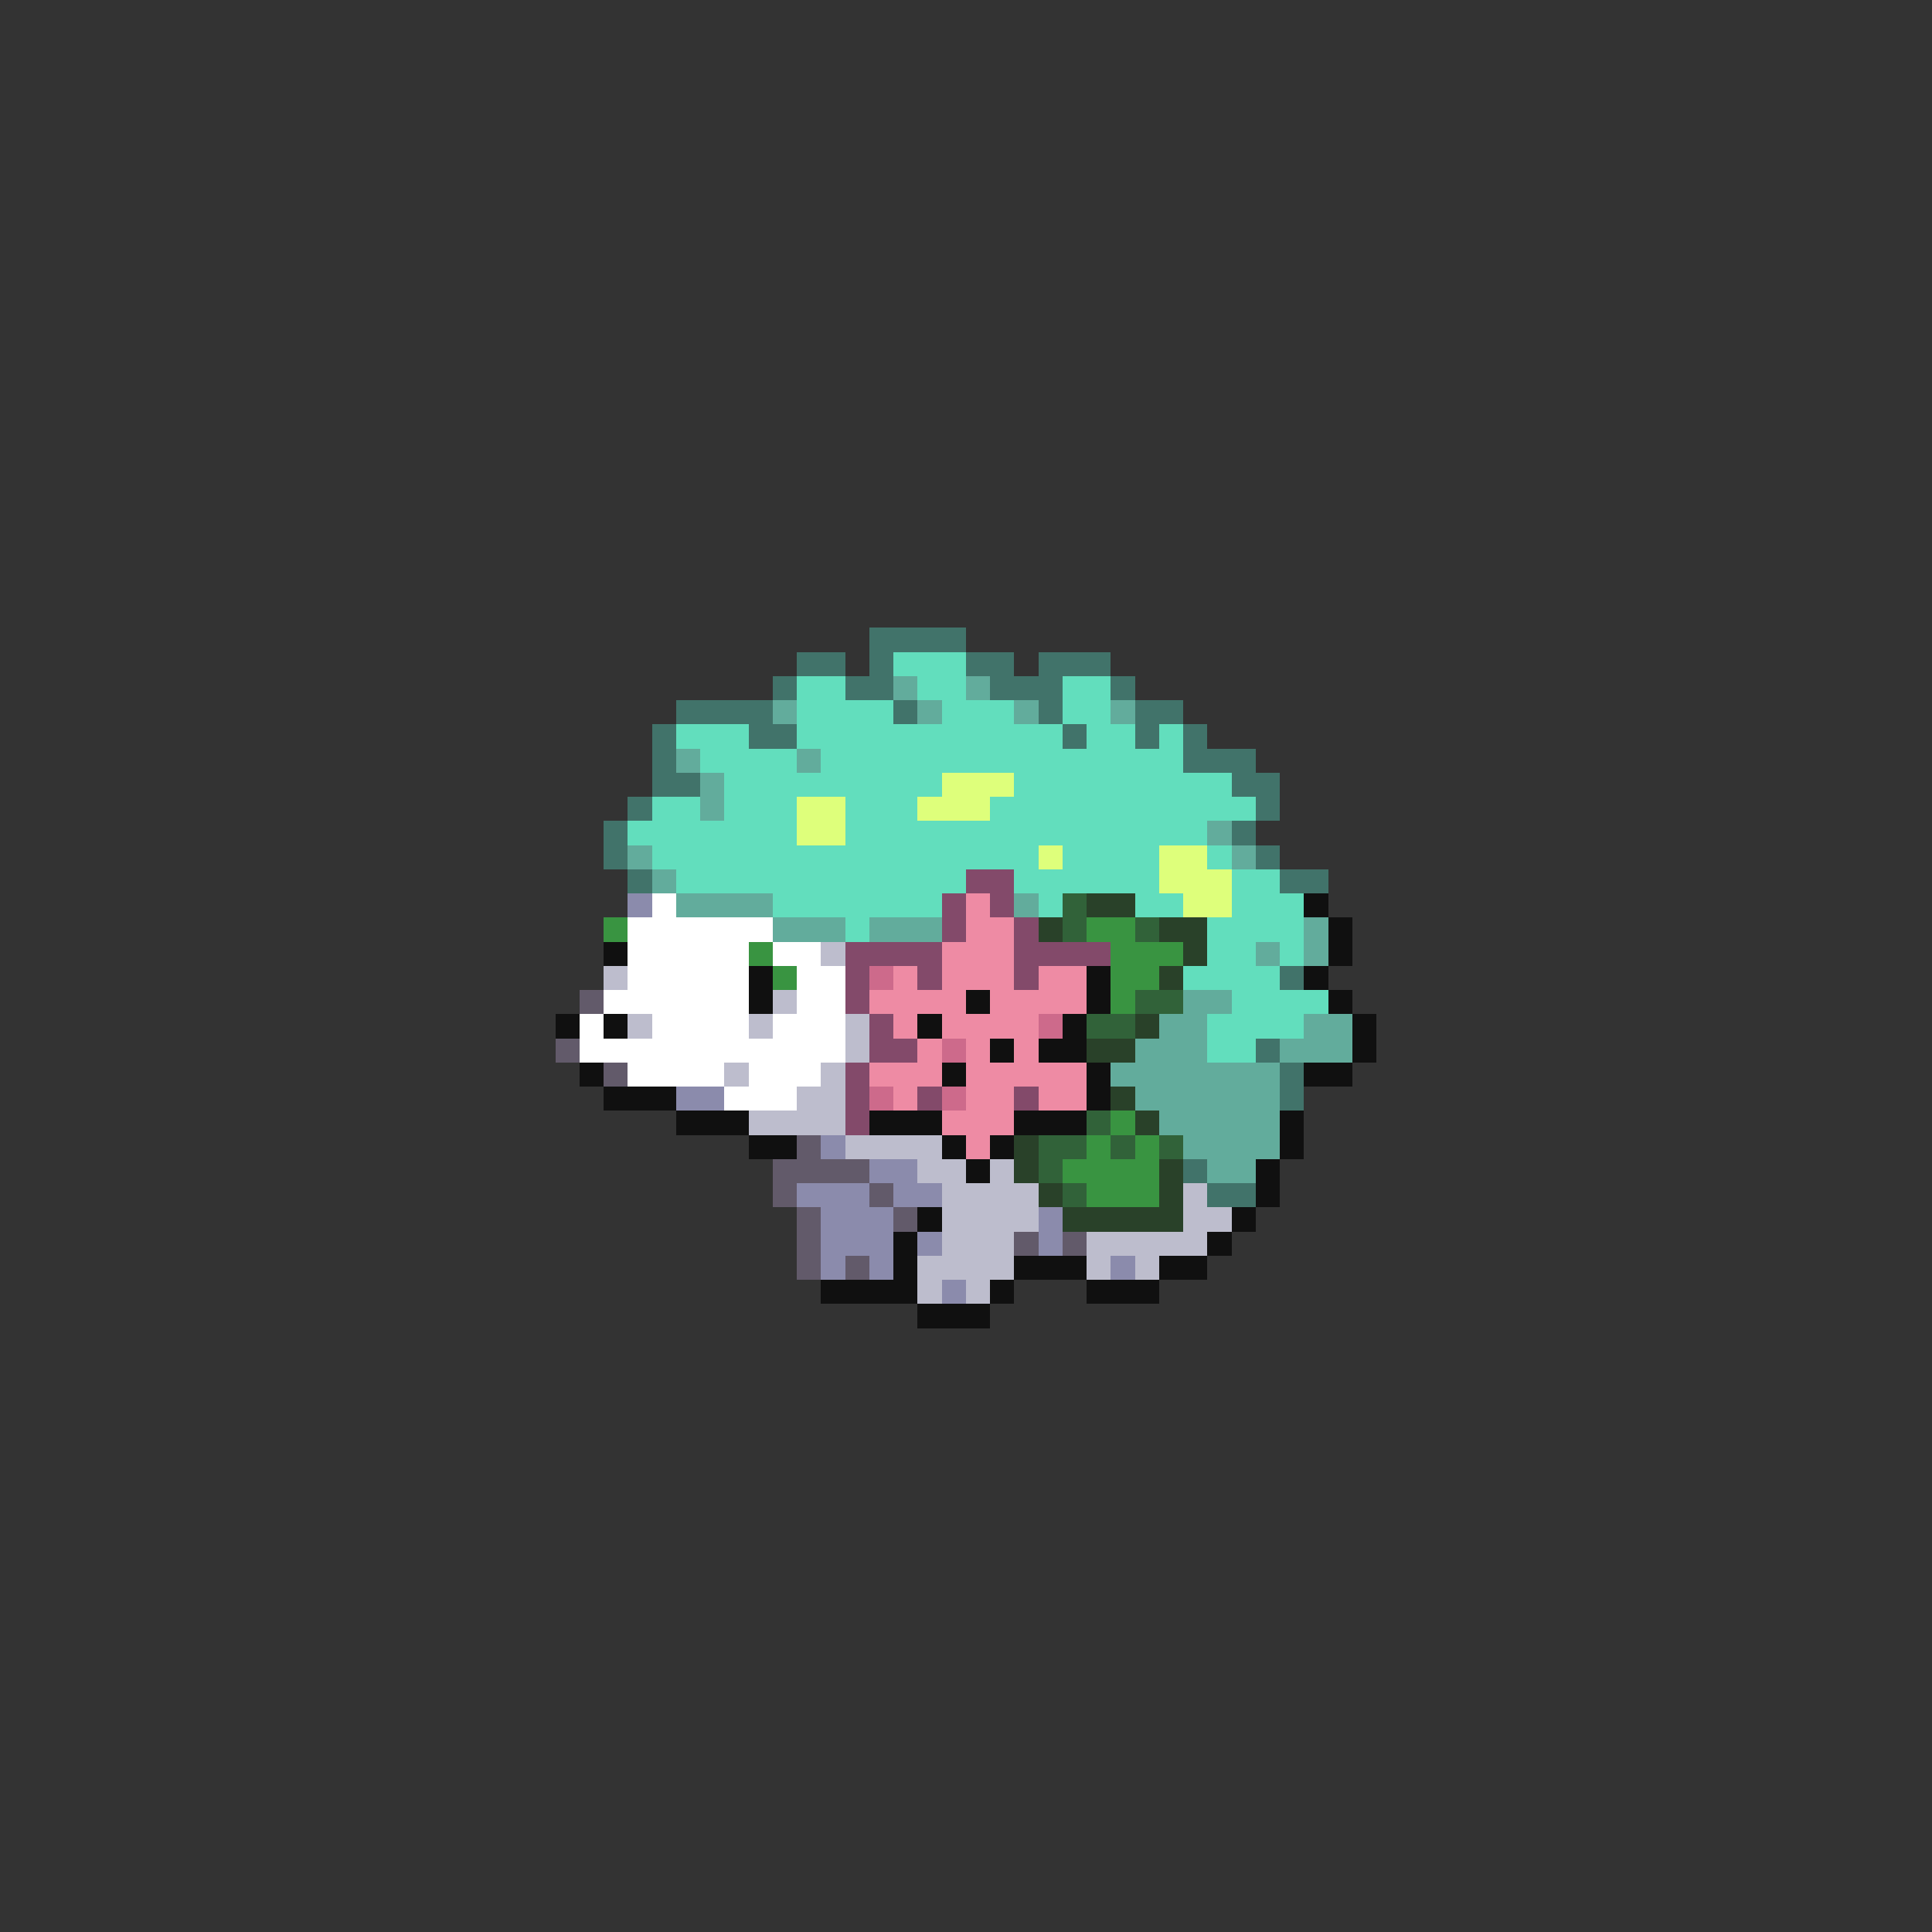 <svg xmlns="http://www.w3.org/2000/svg" viewBox="0 -0.5 80 80" shape-rendering="crispEdges">
<rect x="0" y="-0.5" width="80" height="80" fill="#333333" stroke="none"/>
<path stroke="#41736a" d="M36 26h4M33 27h2M36 27h1M40 27h2M43 27h3M32 28h1M35 28h2M41 28h3M46 28h1M28 29h4M37 29h1M43 29h1M47 29h2M27 30h1M31 30h2M44 30h1M47 30h1M49 30h1M27 31h1M49 31h3M27 32h2M51 32h2M26 33h1M52 33h1M25 34h1M51 34h1M25 35h1M52 35h1M26 36h1M53 36h2M53 40h1M52 43h1M53 44h1M53 45h1M49 48h1M50 49h2" />
<path stroke="#62debd" d="M37 27h3M33 28h2M38 28h2M44 28h2M33 29h4M39 29h3M44 29h2M28 30h3M33 30h11M45 30h2M48 30h1M29 31h4M34 31h15M30 32h9M42 32h9M27 33h2M30 33h3M35 33h3M41 33h11M26 34h7M35 34h15M27 35h16M44 35h4M50 35h1M28 36h12M42 36h6M51 36h2M32 37h7M43 37h1M47 37h2M51 37h3M35 38h1M50 38h4M50 39h2M53 39h1M49 40h4M51 41h4M50 42h4M50 43h2" />
<path stroke="#62ac9c" d="M37 28h1M40 28h1M32 29h1M38 29h1M42 29h1M46 29h1M28 31h1M33 31h1M29 32h1M29 33h1M50 34h1M26 35h1M51 35h1M27 36h1M28 37h4M42 37h1M32 38h3M36 38h3M54 38h1M52 39h1M54 39h1M49 41h2M48 42h2M54 42h2M47 43h3M53 43h3M46 44h7M47 45h6M48 46h5M49 47h4M50 48h2" />
<path stroke="#deff7b" d="M39 32h3M33 33h2M38 33h3M33 34h2M43 35h1M48 35h2M48 36h3M49 37h2" />
<path stroke="#834a6a" d="M40 36h2M39 37h1M41 37h1M39 38h1M42 38h1M35 39h4M42 39h4M35 40h1M38 40h1M42 40h1M35 41h1M36 42h1M36 43h2M35 44h1M35 45h1M38 45h1M42 45h1M35 46h1" />
<path stroke="#8b8bac" d="M26 37h1M28 45h2M34 47h1M36 48h2M33 49h3M37 49h2M34 50h3M43 50h1M34 51h3M38 51h1M43 51h1M34 52h1M36 52h1M46 52h1M39 53h1" />
<path stroke="#ffffff" d="M27 37h1M26 38h6M26 39h5M32 39h2M26 40h5M33 40h2M25 41h6M33 41h2M24 42h1M27 42h4M32 42h3M24 43h11M26 44h4M31 44h3M30 45h3" />
<path stroke="#ee8ba4" d="M40 37h1M40 38h2M39 39h3M37 40h1M39 40h3M43 40h2M36 41h4M41 41h4M37 42h1M39 42h4M38 43h1M40 43h1M42 43h1M36 44h3M40 44h5M37 45h1M40 45h2M43 45h2M39 46h3M40 47h1" />
<path stroke="#316239" d="M44 37h1M44 38h1M47 38h1M47 41h2M45 42h2M45 46h1M43 47h2M46 47h1M48 47h1M43 48h1M44 49h1" />
<path stroke="#294129" d="M45 37h2M43 38h1M48 38h2M49 39h1M48 40h1M47 42h1M45 43h2M46 45h1M47 46h1M42 47h1M42 48h1M48 48h1M43 49h1M48 49h1M44 50h5" />
<path stroke="#101010" d="M54 37h1M55 38h1M25 39h1M55 39h1M31 40h1M45 40h1M54 40h1M31 41h1M40 41h1M45 41h1M55 41h1M23 42h1M25 42h1M38 42h1M44 42h1M56 42h1M41 43h1M43 43h2M56 43h1M24 44h1M39 44h1M45 44h1M54 44h2M25 45h3M45 45h1M28 46h3M36 46h3M42 46h3M53 46h1M31 47h2M39 47h1M41 47h1M53 47h1M40 48h1M52 48h1M52 49h1M38 50h1M51 50h1M37 51h1M50 51h1M37 52h1M42 52h3M48 52h2M34 53h4M41 53h1M45 53h3M38 54h3" />
<path stroke="#399441" d="M25 38h1M45 38h2M31 39h1M46 39h3M32 40h1M46 40h2M46 41h1M46 46h1M45 47h1M47 47h1M44 48h4M45 49h3" />
<path stroke="#bdbdcd" d="M34 39h1M25 40h1M32 41h1M26 42h1M31 42h1M35 42h1M35 43h1M30 44h1M34 44h1M33 45h2M31 46h4M35 47h4M38 48h2M41 48h1M39 49h4M49 49h1M39 50h4M49 50h2M39 51h3M45 51h5M38 52h4M45 52h1M47 52h1M38 53h1M40 53h1" />
<path stroke="#cd6a8b" d="M36 40h1M43 42h1M39 43h1M36 45h1M39 45h1" />
<path stroke="#625a6a" d="M24 41h1M23 43h1M25 44h1M33 47h1M32 48h4M32 49h1M36 49h1M33 50h1M37 50h1M33 51h1M42 51h1M44 51h1M33 52h1M35 52h1" />
</svg>
